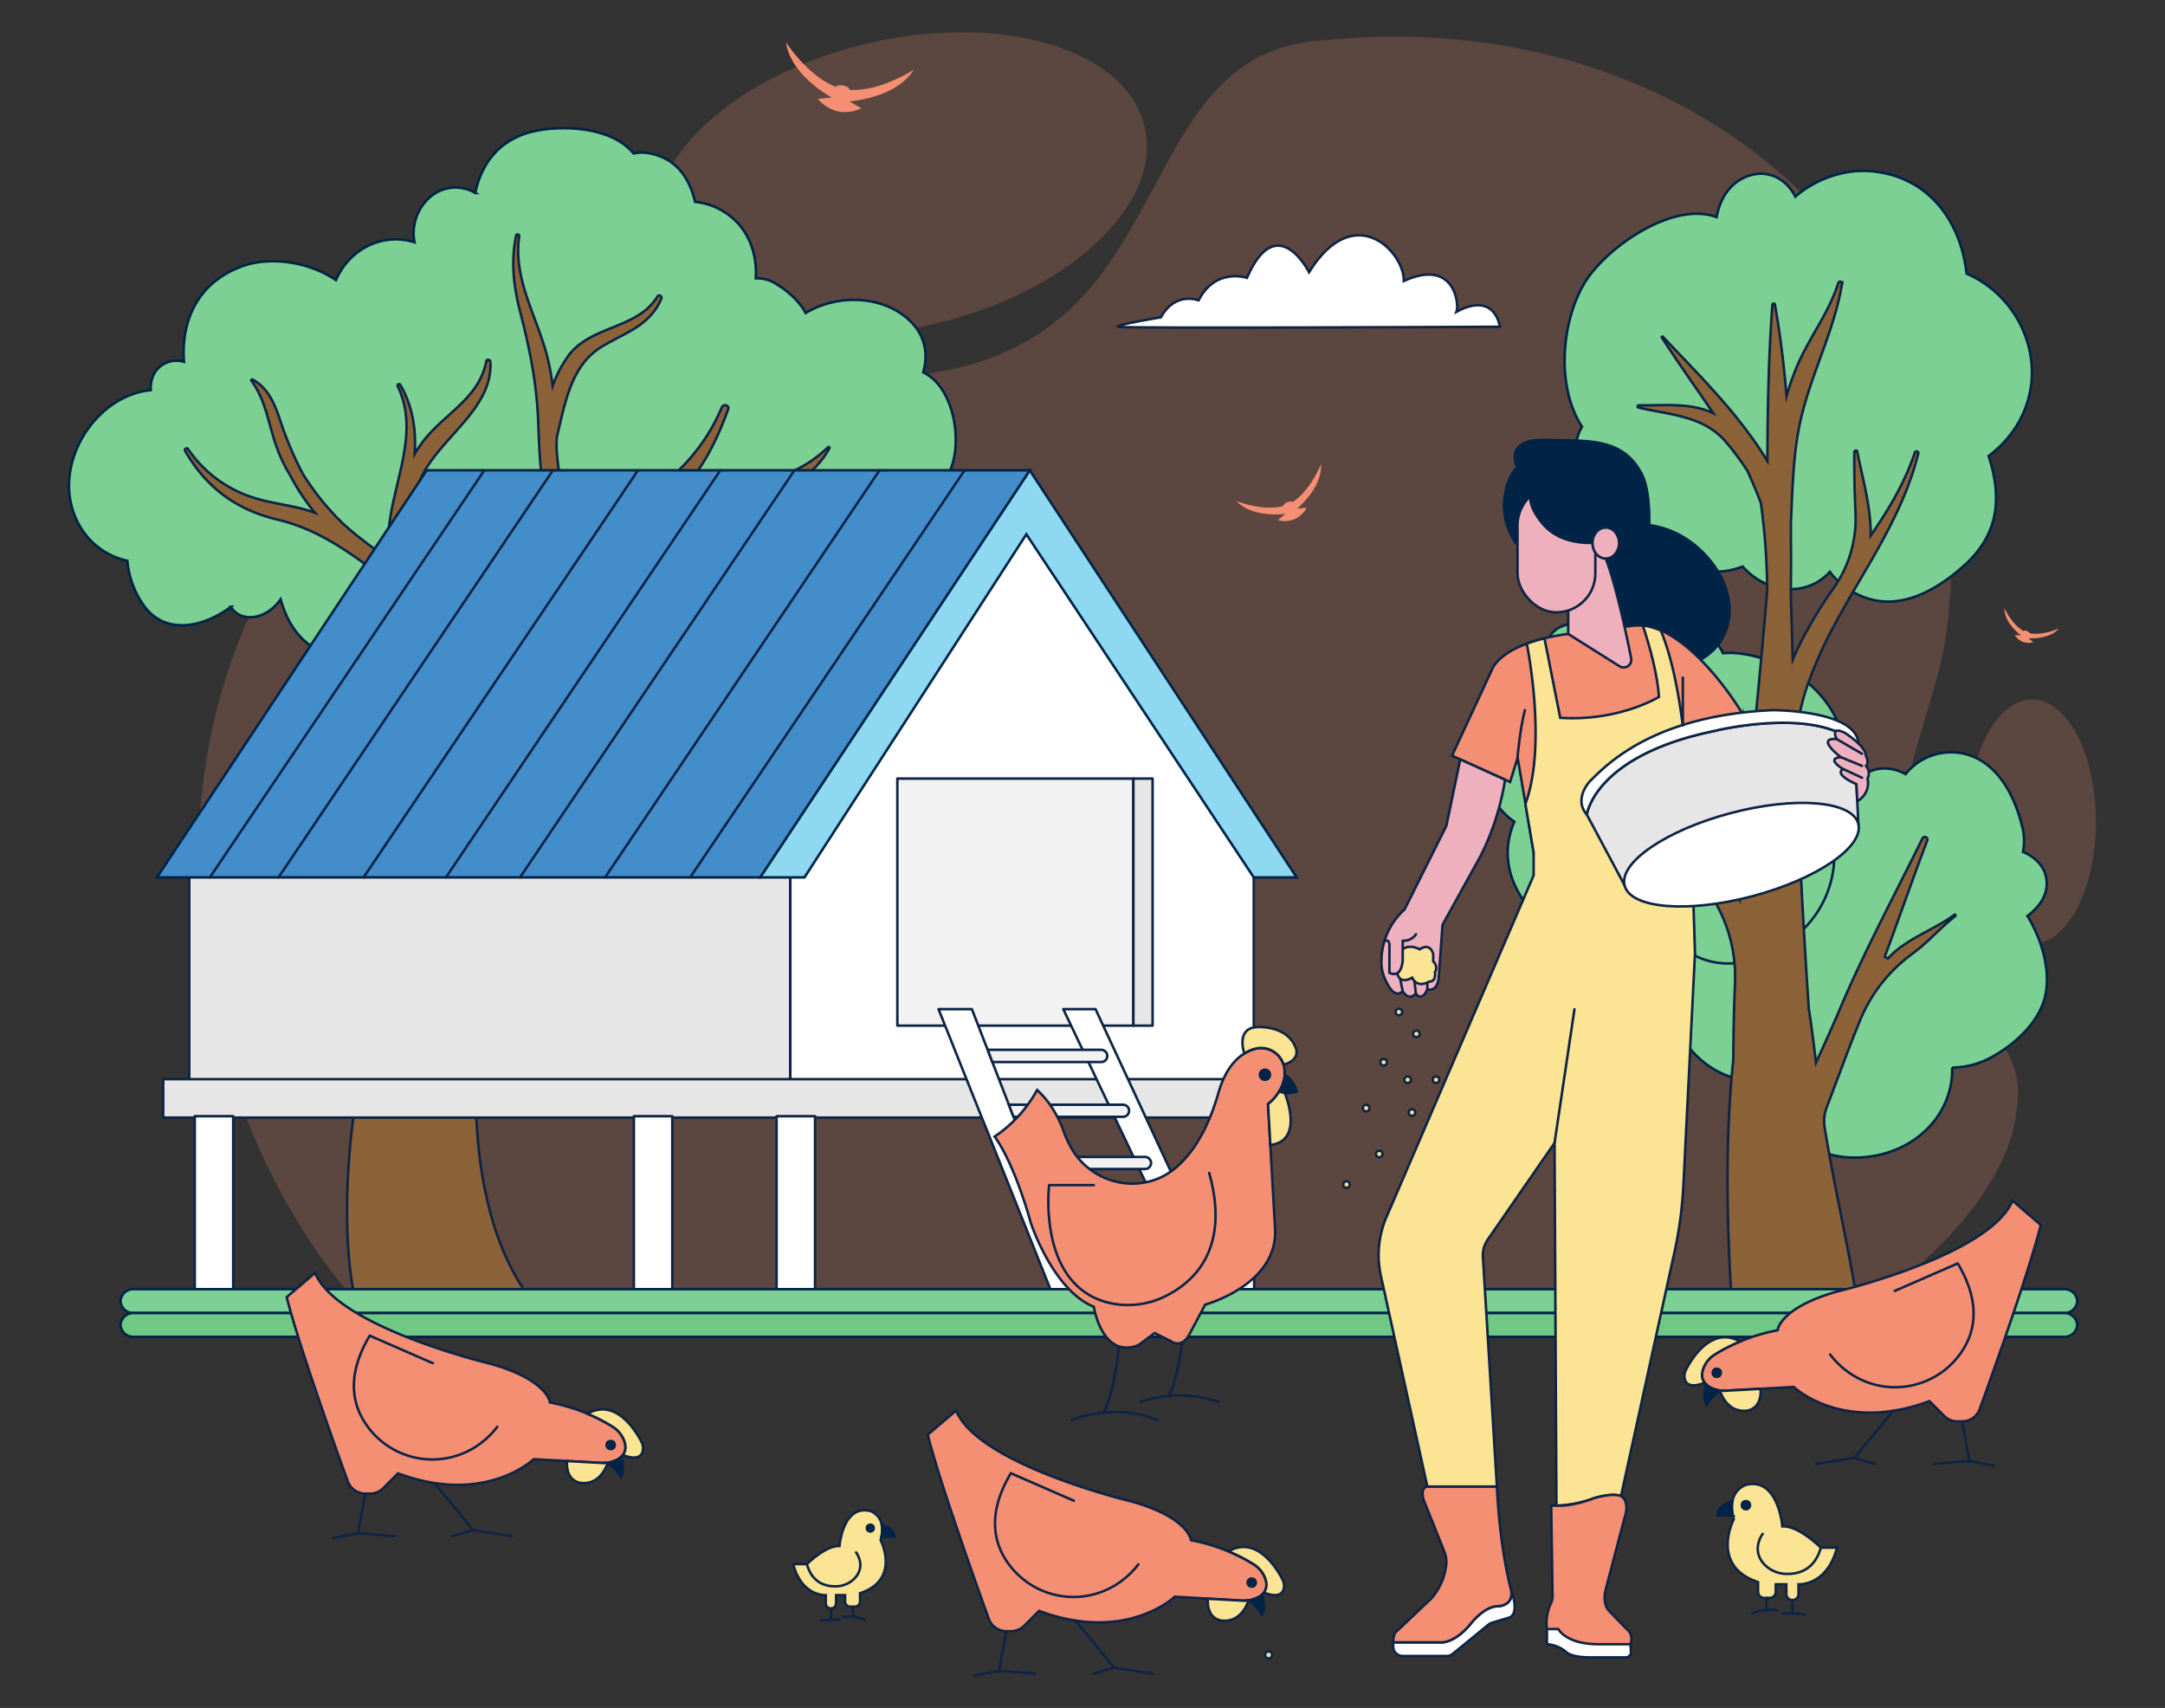 <?xml version="1.0" encoding="UTF-8"?>
<svg xmlns="http://www.w3.org/2000/svg" width="865.76" height="682.89" viewBox="0 0 865.76 682.89">
  <rect x="0" y="0" width="865.76" height="682.89" fill="#333333" stroke="none"/>
  <ellipse cx="812.58" cy="328.51" rx="25.58" ry="48.85" fill="#f58f74" opacity="0.21"></ellipse>
  <ellipse cx="360.29" cy="73.4" rx="100.07" ry="57.62" transform="translate(-7.27 83.21) rotate(-13.04)" fill="#f58f74" opacity="0.21"></ellipse>
  <ellipse cx="212.48" cy="96.5" rx="29.46" ry="23.06" transform="translate(-13.46 38.11) rotate(-9.94)" fill="#f58f74" opacity="0.21"></ellipse>
  <path d="M807,435.4a65,65,0,0,1-5.64,27c-12.24,27.65-42.23,53.58-68.45,67.66l-581.11.32c-19.05-18.95-34.82-42.24-46.73-68A276.78,276.78,0,0,1,90.37,423,284.41,284.41,0,0,1,80,365.44c-5.58-75.2,19.47-152.24,85.36-198.09,87.23-57.37,212.84,31.34,277.47-61.06,27.66-39.55,35.53-87.21,86.38-90.13C676.05,1,796.37,103.64,778.66,250.21c-2.65,26.77-19.36,58-17.55,85.22a52.36,52.36,0,0,0,1.08,7.82c8,36.86,33,60.4,41.75,80.15A31.8,31.8,0,0,1,807,435.4Z" fill="#f58f74" opacity="0.21"></path>
  <path d="M369.19,148.85c2.52-8.73.1-17.89-9.92-24.13-10.87-6.77-26.08-6.21-37.12.44-2.5-4.83-7.29-8.93-11.83-11.67a14,14,0,0,0-8.08-2.2c.53-8.53-2.06-17.17-8.19-23.08a27.21,27.21,0,0,0-16.13-7.51c-1.26-6-4.36-11.82-8.62-15.17-4.07-3.2-10.57-5.43-15.92-4.15-7.92-9.62-24.1-11.11-35.81-9.61-16.06,2.06-24.63,11.87-27.52,25.36A15.56,15.56,0,0,0,171.75,79a19.2,19.2,0,0,0-6,17.87,24.93,24.93,0,0,0-21.7,3.28A27,27,0,0,0,134.35,112c-10.73-7.3-26-9.56-37.12-5.67-18,6.35-24.91,21.75-23.66,38.34a10.31,10.31,0,0,0-9.79,2.09c-2.55,2.16-3.67,5.71-3.5,9.23C40,158,24.44,180.44,28.15,200.16c2,10.41,8.7,19.13,18.72,22.86a33.49,33.49,0,0,0,4.06,1.19A36.17,36.17,0,0,0,58,242.77c8.94,11.59,24.23,7.5,34.32-.15a8.27,8.27,0,0,0,6.32,4.06c5.25.74,10.54-2.61,13.58-7.06,2.26,7.95,6.24,15.24,13.76,19.7,7.34,4.35,16.25,3.95,24,.8,3.4,10.23,13.94,19.61,23.16,21.46,15.35,3.09,28.54-6.71,37-19.07a54.49,54.49,0,0,0,37.92,15.76c11.58.08,25.59-5.55,31.62-15.42,6.49,1.18,14.9-1.59,18.88-5.31,3.24-3,5.75-9.33,6.39-15.64a48.66,48.66,0,0,0,22.24-2.05c13.17-4.75,24.59-16.91,27-30.85,11.23-2.54,22.31-12,26-21.47C384.94,175.56,381.23,154.63,369.19,148.85Z" fill="#7cd093" stroke="#002346" stroke-miterlimit="10"></path>
  <path d="M209.23,329.72c4.42-10.43,8.81-20.87,12.89-31.44,10.88-28.13,15.08-59.43,31-85.29l.86-.77c3.52-3,7.11-5.78,10.6-8.7,12.75-4.33,26.41-1.92,39.79-5.07,11.42-2.7,21.57-8.81,27.31-19.27a.34.34,0,0,0-.52-.41c-11.93,11.6-27.38,15.38-43.67,15.42-4.33,0-8.86-.12-13.3.2.71-.8,1.42-1.61,2.09-2.45,6.72-8.4,11.25-18.27,14.91-28.31.59-1.63-1.93-2.25-2.56-.71A76.66,76.66,0,0,1,266,192.84c-8.41,6.94-18.28,11.91-25.47,20.29A45.11,45.11,0,0,0,233,226.22c-1.68-9.84-4.85-19.28-7.69-28.95-.26-.89-.48-1.76-.7-2.63a106.52,106.52,0,0,1-2.06-15.8v0c0-1.39.05-2.78.14-4.16,3.31-13.49,5.55-28.47,17.86-36,9.49-5.81,19.2-8.27,23.89-19.23.43-1-.92-1.89-1.53-.89-7.94,13-26.42,11.5-35.48,23.49a47.94,47.94,0,0,0-6.44,12.28,89.53,89.53,0,0,0-2.18-11.88c-4.14-16-13.68-30.83-11.19-47.9.12-.79-1-1.16-1.22-.34-2.18,10.52-1,20.51,1.71,30.83,3.82,14.73,6.56,28.59,7.13,43.88.46,12.23.89,24.52,4.14,36.4,1.36,5,3,9.77,4.41,14.54.22,1.14.43,2.28.64,3.42a92.88,92.88,0,0,1,1.35,12.66c-1.71,12.65-6.43,25-12,36.67a4.68,4.68,0,0,1-1.63,1.47c-.25.12-.46.18-.69.27-9.23-5.94-16.06-17.22-23.77-24.75s-15.67-15.41-20.68-24.67a46.16,46.16,0,0,1,.15-30.9c6.22-17.89,30-29.3,28.94-49.34-.05-.88-1.44-1.18-1.63-.22-3,15.28-17.21,21-25.75,32.64-1,1.41-2,2.89-2.87,4.39.57-9.66-.71-18.88-5.79-27.64-.38-.66-1.33-.08-1,.59,10.86,22.42-7.37,46.59-3.18,69.46-7.11-5.16-14.36-10.16-20.6-16.41a104.21,104.21,0,0,1-14.27-18.18,144,144,0,0,1-9-21.32c-2.09-6.37-4.86-12.94-11-16.25-.29-.16-.71.18-.48.48,5.89,8,6.74,17.12,10,26.24a58.92,58.92,0,0,0,5.47,11.49A82.46,82.46,0,0,0,126,205.07c-7.34-2.82-15.15-3.37-22.66-5.51a49.83,49.83,0,0,1-28.14-20,.69.69,0,0,0-1.19.69c8.54,14.84,20.56,23.6,37.19,27.58s28.85,13.3,41.63,22.72c20.24,19.1,39.86,38.24,41.28,67.83,1.74,36.31-20.38,66.15-37.82,95.92-16.17,27.59-21.08,90.6-14.94,121.82h68.5C178.16,469.63,190,380.23,209.23,329.72Z" fill="#8c6239" stroke="#0d2445" stroke-miterlimit="10"></path>
  <path d="M810.76,366.22c5.3-4,9.29-9.71,7.1-16.8-1.24-4-4.77-7.09-8.89-8.81a22.31,22.31,0,0,0-.32-10.15c-2.21-9-6.41-18.64-13.82-24.51A23.35,23.35,0,0,0,762,309.52a16.92,16.92,0,0,0-11.37-2,18.28,18.28,0,0,0-11.52,8.23c-9.05-6.06-21.87-6-32.37.61-10.91,6.9-18.25,20.84-16.45,33.27-17.81,8-25.72,39.84-21.32,56.22,4.65,17.3,21,27.9,36.85,26.43,1.59,17,16.85,30.73,36.09,30.56,22.54-.2,39.19-16.4,38.75-36a33.2,33.2,0,0,0,15.49-4c9-4.87,18.73-13.48,21.47-23.69C820.24,389.21,817.06,376.65,810.76,366.22Z" fill="#7cd093" stroke="#002346" stroke-miterlimit="10"></path>
  <path d="M727.46,277.35c-8.09-8.91-20.28-14.76-32.2-16.11a29.87,29.87,0,0,0-6.25-.07c-8.94-18-39.24-33.8-52.73-10.36a16,16,0,0,0-9.83-1c-7.82,1.89-9.29,9.25-7.83,15.93-10.31,1.37-21.67,11.58-25.11,19.94-5.57,13.51-.55,34.4,12.06,42.84-6.16,14.27-1.46,29.71,13,41.17a27.71,27.71,0,0,0,31.5,1.73,17.39,17.39,0,0,0,9,7.26,17,17,0,0,0,12.2-1.12,28.47,28.47,0,0,0,12.38,6.73c14.25,3.65,29.06-3.67,38.64-13.93,12.29-13.14,14.3-32.21,7-45.91C739.92,310.88,741.16,292.43,727.46,277.35Z" fill="#7cd093" stroke="#002346" stroke-miterlimit="10"></path>
  <path d="M809.11,132.33a43.68,43.68,0,0,0-22.69-22.94c-2.3-20.51-14.71-38.53-37.56-40.87-11-1.13-22.55,2.86-30.94,10.11-4-8.09-13-12-21.92-6.84-5.34,3.08-8.45,8.82-9.54,15-17.87-6.53-44.39,12.55-52.67,26.12-9.4,15.41-11.69,41.69-1.14,57.7-4.09,6.63-3.29,16.74.7,24.08,3.28,6,8.33,13,15.57,14a19.21,19.21,0,0,0,9.3-1c2,6.83,6.07,12.94,12.23,16.67a30.28,30.28,0,0,0,26.42,2.15,25.92,25.92,0,0,0,17.86,8.95,20.59,20.59,0,0,0,17-6.81,30.52,30.52,0,0,0,16.92,11.11c13.76,3.44,27.53-5.13,37.29-14.11,12.48-11.48,14.67-25.06,10-41-.23-.79-.47-1.57-.71-2.35C810.35,171.11,817.21,151.49,809.11,132.33Z" fill="#7cd093" stroke="#002346" stroke-miterlimit="10"></path>
  <path d="M781.61,365.72c-8.55,6.32-19.31,9.51-26.67,17.53-1.71-1.07.48.29-1.23-.77,5.74-15.48,11.14-31.06,17-46.53.42-1.09-1.37-1.84-1.89-.79-11.35,23-23.34,45.3-33.35,68.94-2.89,6.84-6.08,13.78-9.27,20.79-.86-7.17-1.73-14.35-2.87-21.46q-2.58-38.32-4.29-76.7-.48-11.06-.86-22.11A83.35,83.35,0,0,1,723,273.43a163.73,163.73,0,0,1,8.18-19c12.47-24.47,29.13-46,35.9-73.07a.71.71,0,0,0-1.37-.37c-4,12.07-10.51,22.78-17.62,33.15.15-11.38-3.68-24.57-5.39-33.54-.13-.67-1.17-.5-1.18.16-.07,8.24.12,16.49.51,24.73v.18a48.18,48.18,0,0,1-8.74,29.42,170.15,170.15,0,0,0-14.12,23.63q-1.18,2.52-2.28,5.09-.37-13.15-.78-26.3c.09-7.51.14-15,.06-22.55,0-2.09,0-4.17,0-6.26.62-12.34.82-24.75,3.1-37,3.74-20.08,14-38.1,17.32-58.14a.76.76,0,0,0-1.47-.4c-3.72,11.77-11.36,21.46-16.24,32.69a103,103,0,0,0-4.46,12.52c-1-12.23-2.49-24.45-4.66-36.62-.11-.62-1-.42-1,.14-1.53,20.75-1.94,41.6-2,62.47A134.76,134.76,0,0,0,699.08,173c-10-13.63-22.56-26.08-34.13-38.37a.25.25,0,0,0-.39.31c6.62,10.24,13.72,20.18,20.56,30.29-8.92-4.36-20-3.06-29.81-3.16a.45.45,0,0,0-.1.89c12.4,2.91,25.42,3.2,34.36,13.06a102,102,0,0,1,9.26,12.35q2,4.44,3.87,9c.56,1.39,1,2.62,1.46,3.74a267.53,267.53,0,0,1,2.53,35c-3.37,41.19-8.15,82.46-11,123.67-2.55-5-5.17-10-8-14.88-2.72-4.67-5.71-9.15-8.87-13.51a2.44,2.44,0,0,0-.52-.71c-13-17.89-28.76-33.89-39.44-53.2-.2-.36-.86-.11-.69.3,5.22,12.57,13.36,23.44,20.35,35.05,1.57,2.61,3.1,5.25,4.65,7.86a44.1,44.1,0,0,0-6.23-3.1c-9.93-3.9-20.67-6.25-30.95-9-.41-.11-.7.51-.3.7,9.64,4.61,19.45,8.86,29.08,13.47a31.16,31.16,0,0,1,4.91,3,68.8,68.8,0,0,1,19,21.75l2.16,3.83q3.23,5.79,6.29,11.66a59.34,59.34,0,0,1,6.68,29.74c-.41,10.26-.65,20.52-.66,30.77-3.34,31.57-2.62,64.11-.78,95.25h50.33c-.17-.4-.34-.84-.51-1.22-3.74-22.27-8.9-44.34-12.52-66.65v0a16.2,16.2,0,0,1,.91-8.47c4.52-11.66,8.7-23.49,13.34-34.66l.07-.18a61.62,61.62,0,0,1,19.85-25.56l2.31-1.76c5.6-4.34,10.2-9.72,15.78-14C782.14,365.94,781.84,365.55,781.61,365.72Z" fill="#8c6239" stroke="#0d2445" stroke-miterlimit="10"></path>
  <rect x="75.68" y="343.13" width="240.36" height="95.48" fill="#e6e6e6" stroke="#0d2445" stroke-linecap="round" stroke-linejoin="round"></rect>
  <polygon points="316.04 438.61 501.37 438.61 501.37 338.74 412.62 203.74 316.04 343.13 316.04 438.61" fill="#fff" stroke="#0d2445" stroke-linecap="round" stroke-linejoin="round"></polygon>
  <rect x="358.84" y="311.3" width="94.39" height="98.78" fill="#f2f2f2" stroke="#0d2445" stroke-linecap="round" stroke-linejoin="round"></rect>
  <rect x="453.23" y="311.3" width="7.68" height="98.78" fill="#e6e6e6" stroke="#0d2445" stroke-linecap="round" stroke-linejoin="round"></rect>
  <polygon points="303.97 350.81 321.7 350.81 410.43 213.62 501.37 350.81 518.52 350.81 411.79 188.04 303.97 350.81" fill="#8ed8f2" stroke="#002346" stroke-miterlimit="10"></polygon>
  <polygon points="303.97 350.81 62.75 350.81 170.62 188.04 411.79 188.04 303.97 350.81" fill="#438dca" stroke="#002346" stroke-miterlimit="10"></polygon>
  <line x1="83.93" y1="350.81" x2="193.67" y2="188.04" fill="none" stroke="#0d2445" stroke-linecap="round" stroke-linejoin="round"></line>
  <line x1="111.37" y1="350.81" x2="221.11" y2="188.04" fill="none" stroke="#0d2445" stroke-linecap="round" stroke-linejoin="round"></line>
  <line x1="145.39" y1="350.81" x2="255.13" y2="188.04" fill="none" stroke="#0d2445" stroke-linecap="round" stroke-linejoin="round"></line>
  <line x1="178.32" y1="350.81" x2="288.05" y2="188.04" fill="none" stroke="#0d2445" stroke-linecap="round" stroke-linejoin="round"></line>
  <line x1="207.95" y1="350.81" x2="317.69" y2="188.04" fill="none" stroke="#0d2445" stroke-linecap="round" stroke-linejoin="round"></line>
  <line x1="241.97" y1="350.81" x2="351.71" y2="188.04" fill="none" stroke="#0d2445" stroke-linecap="round" stroke-linejoin="round"></line>
  <line x1="275.99" y1="350.81" x2="385.73" y2="188.04" fill="none" stroke="#0d2445" stroke-linecap="round" stroke-linejoin="round"></line>
  <rect x="65.26" y="431.48" width="445.59" height="15.37" fill="#e6e6e6" stroke="#0d2445" stroke-linecap="round" stroke-linejoin="round"></rect>
  <rect x="77.88" y="446.29" width="15.37" height="70.24" fill="#fff" stroke="#0d2445" stroke-linecap="round" stroke-linejoin="round"></rect>
  <rect x="253.48" y="446.29" width="15.37" height="70.24" fill="#fff" stroke="#0d2445" stroke-linecap="round" stroke-linejoin="round"></rect>
  <rect x="310.55" y="446.29" width="15.37" height="70.24" fill="#fff" stroke="#0d2445" stroke-linecap="round" stroke-linejoin="round"></rect>
  <rect x="486.16" y="446.29" width="15.37" height="70.24" fill="#fff" stroke="#0d2445" stroke-linecap="round" stroke-linejoin="round"></rect>
  <polygon points="432.38 516.54 420.47 516.54 375.31 403.49 388.65 403.49 403.43 441.7 405.3 446.54 411.49 462.55 413.37 467.39 421.69 488.89 423.56 493.73 432.38 516.54" fill="#fff" stroke="#0d2445" stroke-linecap="round" stroke-linejoin="round"></polygon>
  <polygon points="425.2 403.49 478.93 516.54 490.55 516.54 438.09 403.49 425.2 403.49" fill="#fff" stroke="#0d2445" stroke-linecap="round" stroke-linejoin="round"></polygon>
  <path d="M395,419.74h45.36a2.43,2.43,0,0,1,2.36,1.89h0a2.42,2.42,0,0,1-2.36,3H396.82Z" fill="#f2f2f2" stroke="#0d2445" stroke-linecap="round" stroke-linejoin="round"></path>
  <path d="M460.29,465a2.42,2.42,0,0,1-2.42,2.42h-44.5l-1.88-4.84h46.38a2.42,2.42,0,0,1,2.36,1.89A1.92,1.92,0,0,1,460.29,465Z" fill="#f2f2f2" stroke="#0d2445" stroke-linecap="round" stroke-linejoin="round"></path>
  <path d="M451.51,444.12a2.43,2.43,0,0,1-2.42,2.42H405.3l-1.87-4.84h45.66a2.42,2.42,0,0,1,2.36,1.88A2,2,0,0,1,451.51,444.12Z" fill="#f2f2f2" stroke="#0d2445" stroke-linecap="round" stroke-linejoin="round"></path>
  <path d="M471.26,491.31a2.42,2.42,0,0,1-2.41,2.42h-45.3l-1.86-4.84h47.16a2.42,2.42,0,0,1,2.36,1.89A2.38,2.38,0,0,1,471.26,491.31Z" fill="#f2f2f2" stroke="#0d2445" stroke-linecap="round" stroke-linejoin="round"></path>
  <path d="M825.35,525H53.51a5.07,5.07,0,0,1-5.31-4.77h0a5.07,5.07,0,0,1,5.31-4.78H825.35a5.07,5.07,0,0,1,5.31,4.78h0A5.07,5.07,0,0,1,825.35,525Z" fill="#7cd093" stroke="#002346" stroke-miterlimit="10"></path>
  <path d="M825.35,534.5H53.51a5.07,5.07,0,0,1-5.31-4.77h0A5.07,5.07,0,0,1,53.51,525H825.35a5.07,5.07,0,0,1,5.31,4.78h0A5.07,5.07,0,0,1,825.35,534.5Z" fill="#6fc984" stroke="#002346" stroke-miterlimit="10"></path>
  <path d="M447.46,538.79s-1.95,18.47-6,25.76" fill="none" stroke="#0d2445" stroke-linecap="round" stroke-linejoin="round"></path>
  <path d="M428.51,567.79s17-7.29,34.4,0" fill="none" stroke="#0d2445" stroke-linecap="round" stroke-linejoin="round"></path>
  <path d="M473.38,531.51s-1.95,19.27-6,26.56" fill="none" stroke="#0d2445" stroke-linecap="round" stroke-linejoin="round"></path>
  <path d="M456,560.5a49.45,49.45,0,0,1,31.16,0" fill="none" stroke="#0d2445" stroke-linecap="round" stroke-linejoin="round"></path>
  <path d="M646.41,210.32s21.5-5.78,37.49,13.8,6.05,43.69-19.28,43-31.22-26.58-31.22-26.58Z" fill="#002346" stroke="#002346" stroke-miterlimit="10"></path>
  <path d="M607.35,218.58a25.65,25.65,0,0,1-5.57-20.38c1.25-8.47,5-11.28,5-11.28s-6-11.41,11.1-11,31-1.09,38.61,13.58c4.48,8.64,2.7,27.4,2.7,27.4Z" fill="#002346" stroke="#002346" stroke-miterlimit="10"></path>
  <path d="M618.6,651.34v6.07a13.28,13.28,0,0,1,7.59,3s1.52,2.27,9.87,2.27h14.05a2.11,2.11,0,0,0,2.11-2.27l-.22-3-8.62-7.55-19.46-1.56Z" fill="#fff" stroke="#0d2445" stroke-miterlimit="10"></path>
  <path d="M603.42,646.78l-6.64,2a4.94,4.94,0,0,0-1.72.92l-14.12,11.56a3.78,3.78,0,0,1-2.41.86H560.92a3.81,3.81,0,0,1-3.81-3.8v-1.66h19.72s5.33,0,11.41-7.59c0,0,5.31-6.83,10.62-6.83,0,0,6.84,0,5.32-6.83C608,646,603.42,646.78,603.42,646.78Z" fill="#fff" stroke="#0d2445" stroke-miterlimit="10"></path>
  <path d="M627.11,253.48s-23.58,2.4-30.09,13.39l-16.37,35.28,23.23,10.52,3-9.74,6.45,37.93h60.29l23.21-55.41S682.11,260.19,664.11,252a22.17,22.17,0,0,0-11.84-1.74l-2.79.35Z" fill="#f58f74" stroke="#0d2445" stroke-miterlimit="10"></path>
  <path d="M610.54,257.36s8.29,40.12-.55,64.09l3.3,19.41V350L554.44,486.58a38.55,38.55,0,0,0-2.24,23.56l18.58,84.26H598.6L593,502.55a11,11,0,0,1,1.93-6.92L621.64,457l.76,145a49.14,49.14,0,0,0,15.18-3s6.83-2.28,10.63-.76l21.41-97.69a161.88,161.88,0,0,0,3.55-26.57l4.64-92.85s-1-33-1.62-46.48c0,0-.74-56-12.08-82.57,0,0-5.17-2.15-7.12-1.83,0,0,5.64,16.26,6.4,28.4,0,0-15.94,9.87-39.47,8.35l-6.3-31.74A56.11,56.11,0,0,0,610.54,257.36Z" fill="#fbe493" stroke="#0d2445" stroke-miterlimit="10"></path>
  <line x1="621.64" y1="457.01" x2="629.61" y2="403.54" fill="none" stroke="#0d2445" stroke-linecap="round" stroke-linejoin="round"></line>
  <path d="M598.86,642.23c-5.31,0-10.62,6.83-10.62,6.83-6.08,7.59-11.41,7.59-11.41,7.59H557.11a9.14,9.14,0,0,1,.76-3.79l14.43-13.67a24.19,24.19,0,0,0,6-13.43,11,11,0,0,0-.73-5.38l-8.26-20.66c-1.52-5.32,1.52-5.32,1.52-5.32H598.6c1.26,25.81,5.58,41,5.58,41C605.7,642.23,598.86,642.23,598.86,642.23Z" fill="#f58f74" stroke="#0d2445" stroke-miterlimit="10"></path>
  <path d="M623.92,602H620.3l.55,36.19a6.06,6.06,0,0,1-.67,2.9,18.35,18.35,0,0,0-1.58,10.25h4.55s3,6.07,16,6.07H652s1.52-3.79-1.52-6.07l-7.1-7.35s-2.76-2.52-1.25-8.59l7.6-28.85s2.27-6.07-1.52-8.35c0,0-2.28-1.52-10.63.76C637.58,599,630,602,623.92,602Z" fill="#f58f74" stroke="#0d2445" stroke-miterlimit="10"></path>
  <path d="M606.84,302.93s.95-11.41,2.94-19" fill="none" stroke="#0d2445" stroke-linecap="round" stroke-linejoin="round"></path>
  <path d="M583.94,303.64l-5.57,26.59-16.7,33.4a28,28,0,0,0-9.26,21.43,15.21,15.21,0,0,0,1.09,5.53c1.4,3.51,4.22,8.87,7.41,5.69,0,0,2.19,4.22,5.27,1,0,0,2.32,3.58,4.6-1.73,0,0,3.79,1.52,4.55-4.56l1.52-21.25L592,342.38a103.57,103.57,0,0,0,9.86-30.61Z" fill="#efb0be" stroke="#0d2445" stroke-miterlimit="10"></path>
  <path d="M560.91,379.56s2.28-2.26,6.83,0c0,0,3.93-3.06,5.38,1.89v2.93s2.21,2,.69,4.29c0,0,.76,3.79-2.27,3.79,0,0-4.56,3-6.84-1.52,0,0-5.06,3.05-5.94-1.89,0,0-2.16-3.1,0-5.92C558.76,383.15,557.11,380.31,560.91,379.56Z" fill="#fbe493" stroke="#0d2445" stroke-miterlimit="10"></path>
  <path d="M743.13,329.28,649.7,354.05l-13.83-25.89-1.33-2.48s3-23.53,50.86-33.4c0,0,39.48-9.87,56.18,4.55l.08,1.8Z" fill="#e6e6e6" stroke="#0d2445" stroke-miterlimit="10"></path>
  <path d="M634.54,325.68s3-23.53,50.86-33.4c0,0,39.48-9.87,56.18,4.55l.08,1.8a.79.79,0,0,0,.84-.33,2.44,2.44,0,0,0,.53-2c-2.16-12.42-34.13-12.36-34.13-12.36-46,2.06-64.94,20.28-72.52,27.83a14.38,14.38,0,0,0-2.85,3.94C632.29,318.29,631.44,322.14,634.54,325.68Z" fill="#fff" stroke="#0d2445" stroke-miterlimit="10"></path>
  <path d="M742.7,320.33l-.33-6.8s-9.14-3.79-5.35-6.07c0,0-7.16-4.15-.92-4.73,0,0-10.33-7.82-1.66-7.24,0,0-2.73-5.49,3.34-2.45,0,0,8.35,5.31,8.35,9.11,0,0,1.52,2.84,0,4.08a4.26,4.26,0,0,1,.68,5A8.22,8.22,0,0,1,742.7,320.33Z" fill="#efb0be" stroke="#0d2445" stroke-linecap="round" stroke-linejoin="round"></path>
  <path d="M627.11,244.1v9.38l20.54,12.92a3.06,3.06,0,0,0,2.76.25h0a3.06,3.06,0,0,0,1.87-3.44c-1.42-7.25-5.78-28.56-10.15-39.88L637,218.75Z" fill="#efb0be" stroke="#0d2445" stroke-miterlimit="10"></path>
  <rect x="606.84" y="194.35" width="31.12" height="50.48" rx="15.56" fill="#efb0be" stroke="#0d2445" stroke-miterlimit="10"></rect>
  <line x1="672.95" y1="290.09" x2="672.95" y2="270.93" fill="none" stroke="#0d2445" stroke-linecap="round" stroke-linejoin="round"></line>
  <ellipse cx="696.41" cy="341.66" rx="48.33" ry="17.17" transform="translate(-64.32 189.96) rotate(-14.85)" fill="#fff" stroke="#0d2445" stroke-miterlimit="10"></ellipse>
  <path d="M553.62,376.4s2-1.38,2,1.66v10.87s4.55,2.79,5.31-4.8v-8a5.93,5.93,0,0,0,5.31-2.59" fill="#efb0be" stroke="#0d2445" stroke-linecap="round" stroke-linejoin="round"></path>
  <line x1="560.91" y1="396.28" x2="559.92" y2="391.34" fill="none" stroke="#0d2445" stroke-linecap="round" stroke-linejoin="round"></line>
  <line x1="566.18" y1="397.25" x2="565.64" y2="392.32" fill="none" stroke="#0d2445" stroke-linecap="round" stroke-linejoin="round"></line>
  <line x1="570.78" y1="395.52" x2="570.78" y2="392.89" fill="none" stroke="#0d2445" stroke-linecap="round" stroke-linejoin="round"></line>
  <line x1="734.44" y1="295.49" x2="744.61" y2="301.39" fill="none" stroke="#0d2445" stroke-linecap="round" stroke-linejoin="round"></line>
  <line x1="736.1" y1="302.73" x2="744.61" y2="306.23" fill="none" stroke="#0d2445" stroke-linecap="round" stroke-linejoin="round"></line>
  <line x1="737.02" y1="307.46" x2="744.61" y2="310.97" fill="none" stroke="#0d2445" stroke-linecap="round" stroke-linejoin="round"></line>
  <path d="M643,216.38S626.2,220.31,617,209.5c-6.31-7.43-4.91-11.57-4.91-11.57a18.48,18.48,0,0,0-2.19,2.57,18.85,18.85,0,0,0-2.79,6.06,19.6,19.6,0,0,1-.35-3.42,12.21,12.21,0,0,1,1.38-6.29c2.29-3.82,4.76-3.08,4.76-3.08.67-.8,5.62-6.56,13.76-6.5,9.7.07,14.85,8.36,15.13,8.82l3.93,16.76Z" fill="#002346" stroke="#002346" stroke-miterlimit="10"></path>
  <ellipse cx="642.13" cy="217.13" rx="5.31" ry="6.2" fill="#efb0be" stroke="#0d2445" stroke-miterlimit="10"></ellipse>
  <path d="M507.06,441.46l.93,16.35,1.9,33.53c1.22,22.35-27.94,30.29-27.94,30.29l-6.48,12.15c-3.23,5.66-7.28,2.43-7.28,2.43L461.71,533l-6.48,4.85c-14.58,5.67-17.82-15.38-17.82-15.38-16.19-6.48-25.1-33.2-25.1-33.2-7.29-25.92-14.58-34.82-14.58-34.82a53,53,0,0,0,17-18.63,35.9,35.9,0,0,1,6.63,8.14,44.36,44.36,0,0,1,4,8.44,42.58,42.58,0,0,0,3.11,6.74c8.48,14.74,28.29,18.81,41.4,8,8.13-6.73,13.77-17.6,17.34-30.07,2.5-8.77,6.46-13.42,10.37-15.83h0a16.2,16.2,0,0,1,4.19-1.83,9.45,9.45,0,0,1,11.53,6.34,6.7,6.7,0,0,1,.21.91,13.65,13.65,0,0,1-2,9.83A19.88,19.88,0,0,1,507.06,441.46Z" fill="#f58f74" stroke="#0d2445" stroke-miterlimit="10"></path>
  <path d="M513.32,425.69a9.45,9.45,0,0,0-11.53-6.34,16.2,16.2,0,0,0-4.19,1.83h0s-3.49-9.68,4.61-10.49c0,0,12.46-1.17,15.95,8.32C518.15,419,520.39,423.68,513.32,425.69Z" fill="#fbe493" stroke="#0d2445" stroke-miterlimit="10"></path>
  <circle cx="505.84" cy="429.72" r="2.02" fill="#002346" stroke="#002346" stroke-miterlimit="10"></circle>
  <path d="M513.73,429.72s4,2.49,4.76,6.71a10,10,0,0,1-7,0S513.93,432.55,513.73,429.72Z" fill="#002346" stroke="#002346" stroke-miterlimit="10"></path>
  <path d="M508,457.81l-.93-16.35a19.88,19.88,0,0,0,4.43-5h0l2.26.57S521.91,456.13,508,457.81Z" fill="#fbe493" stroke="#0d2445" stroke-miterlimit="10"></path>
  <path d="M437.41,473.85H419.54s-4.88,39.82,23.66,47A33.53,33.53,0,0,0,466,518.27c11.11-5.45,26.13-18.68,17.54-49.28" fill="none" stroke="#0d2445" stroke-linecap="round" stroke-linejoin="round"></path>
  <path d="M371,573.65c4.65,18.6,19.3,59.53,24.43,73.65a7.44,7.44,0,0,0,7,4.9h1.92A7.46,7.46,0,0,0,409.6,650l5.92-5.92c34.82,13,54.25-5.67,54.25-5.67L497.1,640a11.23,11.23,0,0,0,5.76-1.14,7.1,7.1,0,0,0,2.58-2.08c1-1.35,1.43-3.22.46-5.82a11.21,11.21,0,0,0-4.63-5.52,70.77,70.77,0,0,0-10-5.13h0a76,76,0,0,0-15-4.5s-.81-8.91-23.48-15.39c0,0-61.55-14.57-70.45-36.44Z" fill="#f58f74" stroke="#0d2445" stroke-miterlimit="10"></path>
  <path d="M455.2,625.48a33.2,33.2,0,0,1-6.84,6.73A32.07,32.07,0,0,1,401,621.59c-4.1-7.76-5.14-18.5,3.23-32.55l25.2,11" fill="none" stroke="#0d2445" stroke-linecap="round" stroke-linejoin="round"></path>
  <polyline points="460.87 669.2 445.48 666.77 437.37 669.2" fill="none" stroke="#0d2445" stroke-linecap="round" stroke-linejoin="round"></polyline>
  <line x1="430.05" y1="647.95" x2="445.48" y2="666.78" fill="none" stroke="#0d2445" stroke-linecap="round" stroke-linejoin="round"></line>
  <line x1="402.41" y1="652.2" x2="399.42" y2="668.39" fill="none" stroke="#0d2445" stroke-linecap="round" stroke-linejoin="round"></line>
  <polyline points="413.84 669.2 399.42 667.99 389.6 670.01" fill="none" stroke="#0d2445" stroke-linecap="round" stroke-linejoin="round"></polyline>
  <path d="M504.68,637.57s1.7,4.51,0,7.95c0,0-2.61-4.19-5.4-5.64C499.28,639.88,503.14,639.14,504.68,637.57Z" fill="#002346" stroke="#002346" stroke-miterlimit="10"></path>
  <path d="M491.26,620.26a70.77,70.77,0,0,1,10,5.13,11.21,11.21,0,0,1,4.63,5.52c1,2.6.55,4.47-.46,5.82.31.15,7.24,3.25,8-1.92a5.47,5.47,0,0,0-.62-3.36C510.59,627.11,502.51,613.83,491.26,620.26Z" fill="#fbe493" stroke="#0d2445" stroke-miterlimit="10"></path>
  <path d="M499.28,639.88S496.89,648.56,489,648c0,0-6.48,0-6-8.78l14.07.78A8.44,8.44,0,0,1,499.28,639.88Z" fill="#fbe493" stroke="#0d2445" stroke-miterlimit="10"></path>
  <circle cx="500.55" cy="632.76" r="1.62" fill="#002346" stroke="#002346" stroke-miterlimit="10"></circle>
  <path d="M693.31,607.47s-9.72,18.62,9.72,25.1v3.89a2.45,2.45,0,0,0,2.44,2.45h2.19a2.45,2.45,0,0,0,2.44-2.45v-3h4.23v3.86a2.45,2.45,0,0,0,2.45,2.45h0a2.45,2.45,0,0,0,2.44-2.45v-3.86s11.34.73,15.39-14.66h-6.48s-8.91-8.92-15.39-8.51c0,0-1.62-19.83-14.57-16.59C698.17,593.7,690.07,596.13,693.31,607.47Z" fill="#fbe493" stroke="#0d2445" stroke-miterlimit="10"></path>
  <path d="M692.75,600.3s-5.92,1.5-5.92,5.55h6.08A14.48,14.48,0,0,1,692.75,600.3Z" fill="#002346" stroke="#002346" stroke-miterlimit="10"></path>
  <circle cx="698.17" cy="601.8" r="1.62" fill="#002346" stroke="#002346" stroke-miterlimit="10"></circle>
  <path d="M704.88,613.29s-4.85,6.33.66,12.2a12.41,12.41,0,0,0,8.5,3.79c4.63.21,11.5-1.17,14.09-10.48" fill="none" stroke="#0d2445" stroke-linecap="round" stroke-linejoin="round"></path>
  <line x1="716.78" y1="639.77" x2="716.78" y2="645.13" fill="none" stroke="#0d2445" stroke-linecap="round" stroke-linejoin="round"></line>
  <path d="M712.74,645.13a37.42,37.42,0,0,1,8.91.4" fill="none" stroke="#0d2445" stroke-linecap="round" stroke-linejoin="round"></path>
  <line x1="706.5" y1="638.91" x2="706.27" y2="643.91" fill="none" stroke="#0d2445" stroke-linecap="round" stroke-linejoin="round"></line>
  <path d="M700.77,645a19.46,19.46,0,0,1,10.06-1.11" fill="none" stroke="#0d2445" stroke-linecap="round" stroke-linejoin="round"></path>
  <path d="M352.15,615.78s8.22,15.77-8.23,21.25v3.3a2.07,2.07,0,0,1-2.07,2.07H340a2.07,2.07,0,0,1-2.07-2.07v-2.54h-3.58v3.27a2.07,2.07,0,0,1-2.07,2.07h0a2.07,2.07,0,0,1-2.07-2.07v-3.27s-9.6.62-13-12.41h5.48s7.55-7.56,13-7.21c0,0,1.37-16.79,12.34-14C348,604.13,354.89,606.18,352.15,615.78Z" fill="#fbe493" stroke="#0d2445" stroke-miterlimit="10"></path>
  <path d="M352.62,609.71s5,1.27,5,4.7h-5.15A12.09,12.09,0,0,0,352.62,609.71Z" fill="#002346" stroke="#002346" stroke-miterlimit="10"></path>
  <circle cx="348.03" cy="610.98" r="1.37" fill="#002346" stroke="#002346" stroke-miterlimit="10"></circle>
  <path d="M342.35,620.71s4.11,5.36-.56,10.33a10.53,10.53,0,0,1-7.19,3.21c-3.93.18-9.75-1-11.94-8.87" fill="none" stroke="#0d2445" stroke-linecap="round" stroke-linejoin="round"></path>
  <line x1="332.28" y1="643.13" x2="332.28" y2="647.67" fill="none" stroke="#0d2445" stroke-linecap="round" stroke-linejoin="round"></line>
  <path d="M335.69,647.67a31.71,31.71,0,0,0-7.54.33" fill="none" stroke="#0d2445" stroke-linecap="round" stroke-linejoin="round"></path>
  <line x1="340.98" y1="642.4" x2="341.18" y2="646.63" fill="none" stroke="#0d2445" stroke-linecap="round" stroke-linejoin="round"></line>
  <path d="M345.83,647.58a16.49,16.49,0,0,0-8.52-1" fill="none" stroke="#0d2445" stroke-linecap="round" stroke-linejoin="round"></path>
  <circle cx="559.41" cy="404.64" r="1.31" fill="#fbe493" stroke="#0d2445" stroke-miterlimit="10"></circle>
  <circle cx="566.4" cy="413.37" r="1.31" fill="#fbe493" stroke="#0d2445" stroke-miterlimit="10"></circle>
  <circle cx="564.65" cy="444.81" r="1.31" fill="#fbe493" stroke="#0d2445" stroke-miterlimit="10"></circle>
  <circle cx="574.25" cy="431.71" r="1.31" fill="#fbe493" stroke="#0d2445" stroke-miterlimit="10"></circle>
  <circle cx="538.45" cy="473.62" r="1.31" fill="#fbe493" stroke="#0d2445" stroke-miterlimit="10"></circle>
  <circle cx="551.55" cy="461.4" r="1.31" fill="#fbe493" stroke="#0d2445" stroke-miterlimit="10"></circle>
  <circle cx="546.31" cy="443.06" r="1.31" fill="#fbe493" stroke="#0d2445" stroke-miterlimit="10"></circle>
  <circle cx="507.31" cy="661.68" r="1.4" fill="#fbe493" stroke="#0d2445" stroke-miterlimit="10"></circle>
  <circle cx="562.9" cy="431.71" r="1.31" fill="#fbe493" stroke="#0d2445" stroke-miterlimit="10"></circle>
  <circle cx="553.3" cy="424.72" r="1.31" fill="#fbe493" stroke="#0d2445" stroke-miterlimit="10"></circle>
  <path d="M816.08,489.77c-4.64,18.6-19.3,59.53-24.43,73.65a7.44,7.44,0,0,1-7,4.9h-1.93a7.44,7.44,0,0,1-5.26-2.18l-5.92-5.92c-34.83,13-54.26-5.67-54.26-5.67L690,556.06a11.16,11.16,0,0,1-5.77-1.13,7.18,7.18,0,0,1-2.58-2.08c-1-1.35-1.43-3.22-.45-5.82a11.16,11.16,0,0,1,4.63-5.52,68.63,68.63,0,0,1,10-5.13h0a75.52,75.52,0,0,1,15-4.5s.81-8.91,23.49-15.39c0,0,61.54-14.58,70.45-36.44Z" fill="#f58f74" stroke="#0d2445" stroke-miterlimit="10"></path>
  <path d="M731.87,541.59a33.17,33.17,0,0,0,6.83,6.74,32.08,32.08,0,0,0,47.41-10.62c4.1-7.76,5.14-18.5-3.23-32.56l-25.2,11" fill="none" stroke="#0d2445" stroke-linecap="round" stroke-linejoin="round"></path>
  <polyline points="726.2 585.32 741.58 582.89 749.7 585.32" fill="none" stroke="#0d2445" stroke-linecap="round" stroke-linejoin="round"></polyline>
  <line x1="757.02" y1="564.07" x2="741.58" y2="582.89" fill="none" stroke="#0d2445" stroke-linecap="round" stroke-linejoin="round"></line>
  <line x1="784.66" y1="568.32" x2="787.65" y2="584.51" fill="none" stroke="#0d2445" stroke-linecap="round" stroke-linejoin="round"></line>
  <polyline points="773.22 585.32 787.65 584.11 797.46 586.13" fill="none" stroke="#0d2445" stroke-linecap="round" stroke-linejoin="round"></polyline>
  <path d="M682.38,553.69s-1.7,4.51,0,7.95c0,0,2.61-4.19,5.4-5.64C687.78,556,683.92,555.26,682.38,553.69Z" fill="#002346" stroke="#002346" stroke-miterlimit="10"></path>
  <path d="M695.81,536.38a68.63,68.63,0,0,0-10,5.13,11.16,11.16,0,0,0-4.63,5.52c-1,2.6-.56,4.47.45,5.82-.31.15-7.23,3.24-8-1.92a5.53,5.53,0,0,1,.63-3.36C676.47,543.22,684.55,530,695.81,536.38Z" fill="#fbe493" stroke="#0d2445" stroke-miterlimit="10"></path>
  <path d="M687.78,556s2.4,8.68,10.28,8.07c0,0,6.49,0,6-8.78l-14.06.77A8.61,8.61,0,0,0,687.78,556Z" fill="#fbe493" stroke="#0d2445" stroke-miterlimit="10"></path>
  <circle cx="686.52" cy="548.88" r="1.62" fill="#002346" stroke="#002346" stroke-miterlimit="10"></circle>
  <path d="M114.65,518.64c4.64,18.6,19.3,59.53,24.43,73.65a7.44,7.44,0,0,0,7,4.9H148a7.44,7.44,0,0,0,5.27-2.18l5.91-5.92c34.83,13,54.26-5.66,54.26-5.66l27.32,1.51a11.34,11.34,0,0,0,5.77-1.13,7.4,7.4,0,0,0,2.58-2.08c1-1.36,1.43-3.23.46-5.83a11.21,11.21,0,0,0-4.64-5.51,69.49,69.49,0,0,0-10-5.14h0a76,76,0,0,0-15-4.5s-.81-8.91-23.48-15.38c0,0-61.55-14.58-70.46-36.44Z" fill="#f58f74" stroke="#0d2445" stroke-miterlimit="10"></path>
  <path d="M198.86,570.47a33.46,33.46,0,0,1-6.83,6.74,32.08,32.08,0,0,1-47.41-10.62c-4.1-7.76-5.14-18.5,3.23-32.56l25.2,11" fill="none" stroke="#0d2445" stroke-linecap="round" stroke-linejoin="round"></path>
  <polyline points="204.53 614.2 189.15 611.77 181.04 614.2" fill="none" stroke="#0d2445" stroke-linecap="round" stroke-linejoin="round"></polyline>
  <line x1="173.71" y1="592.95" x2="189.15" y2="611.77" fill="none" stroke="#0d2445" stroke-linecap="round" stroke-linejoin="round"></line>
  <line x1="146.07" y1="597.19" x2="143.08" y2="613.39" fill="none" stroke="#0d2445" stroke-linecap="round" stroke-linejoin="round"></line>
  <polyline points="157.51 614.2 143.08 612.98 133.27 615.01" fill="none" stroke="#0d2445" stroke-linecap="round" stroke-linejoin="round"></polyline>
  <path d="M248.35,582.56s1.7,4.52,0,8c0,0-2.61-4.2-5.4-5.64C243,584.88,246.81,584.13,248.35,582.56Z" fill="#002346" stroke="#002346" stroke-miterlimit="10"></path>
  <path d="M234.92,565.25a69.49,69.49,0,0,1,10,5.14,11.21,11.21,0,0,1,4.64,5.51c1,2.6.55,4.47-.46,5.83.31.14,7.23,3.24,8-1.93a5.49,5.49,0,0,0-.63-3.36C254.26,572.1,246.18,558.82,234.92,565.25Z" fill="#fbe493" stroke="#0d2445" stroke-miterlimit="10"></path>
  <path d="M243,584.88s-2.39,8.68-10.28,8.07c0,0-6.48,0-6-8.79l14.06.78A8.61,8.61,0,0,1,243,584.88Z" fill="#fbe493" stroke="#0d2445" stroke-miterlimit="10"></path>
  <circle cx="244.21" cy="577.76" r="1.62" fill="#002346" stroke="#002346" stroke-miterlimit="10"></circle>
  <path d="M464.24,126.87s-18.11,3-17.35,3.77,152.9,0,152.9,0-1.76-14.31-17.32-6c1.12-2.91-.72-21.56-21.09-12.3.2-11.73-19.87-32.57-37.9-3.51,0,0-12.8-25.35-24.85,2.26,0,0-12.55-4.27-19.33,9C479.3,120.09,470,116.33,464.24,126.87Z" fill="#fff" stroke="#0d2445" stroke-miterlimit="10"></path>
  <path d="M528.23,185.57s-4,10.49-11.38,15.19c-.57-.9-3.86.52-3.58,1.56-8.5,2.22-18.87-2-18.87-2,6.47,6.95,19.58,5.15,19.58,5.15L511.05,208a10.41,10.41,0,0,0,6.22-.26h0a7.7,7.7,0,0,0,.83-.36h0a10.4,10.4,0,0,0,4.42-4.38l-3.87.39S528.92,195,528.23,185.57Zm295.09,65.7s-6.38,3-11.8,1.9c.13-.66-2-1.45-2.31-.86-4.82-2.71-7.67-9.17-7.67-9.17-.11,6,6.63,10.9,6.63,10.9l-2.46-.11a6.55,6.55,0,0,0,2.94,2.6h0a3.75,3.75,0,0,0,.53.19h0a6.51,6.51,0,0,0,3.93,0l-1.94-1.53S819.49,255.85,823.32,251.27Zm-458-223.34s-13.22,8.74-25.61,8c.1-1.51-4.85-2.59-5.4-1.17-11.57-4.48-20-17.92-20-17.92C316.06,30.16,332.6,39,332.6,39l-5.49.53a14.67,14.67,0,0,0,7.35,4.85h0c.41.11.83.2,1.25.28h0a14.63,14.63,0,0,0,8.7-1.37l-4.78-2.76S358.3,39.34,365.36,27.93Z" fill="#f58f74"></path>
</svg>
